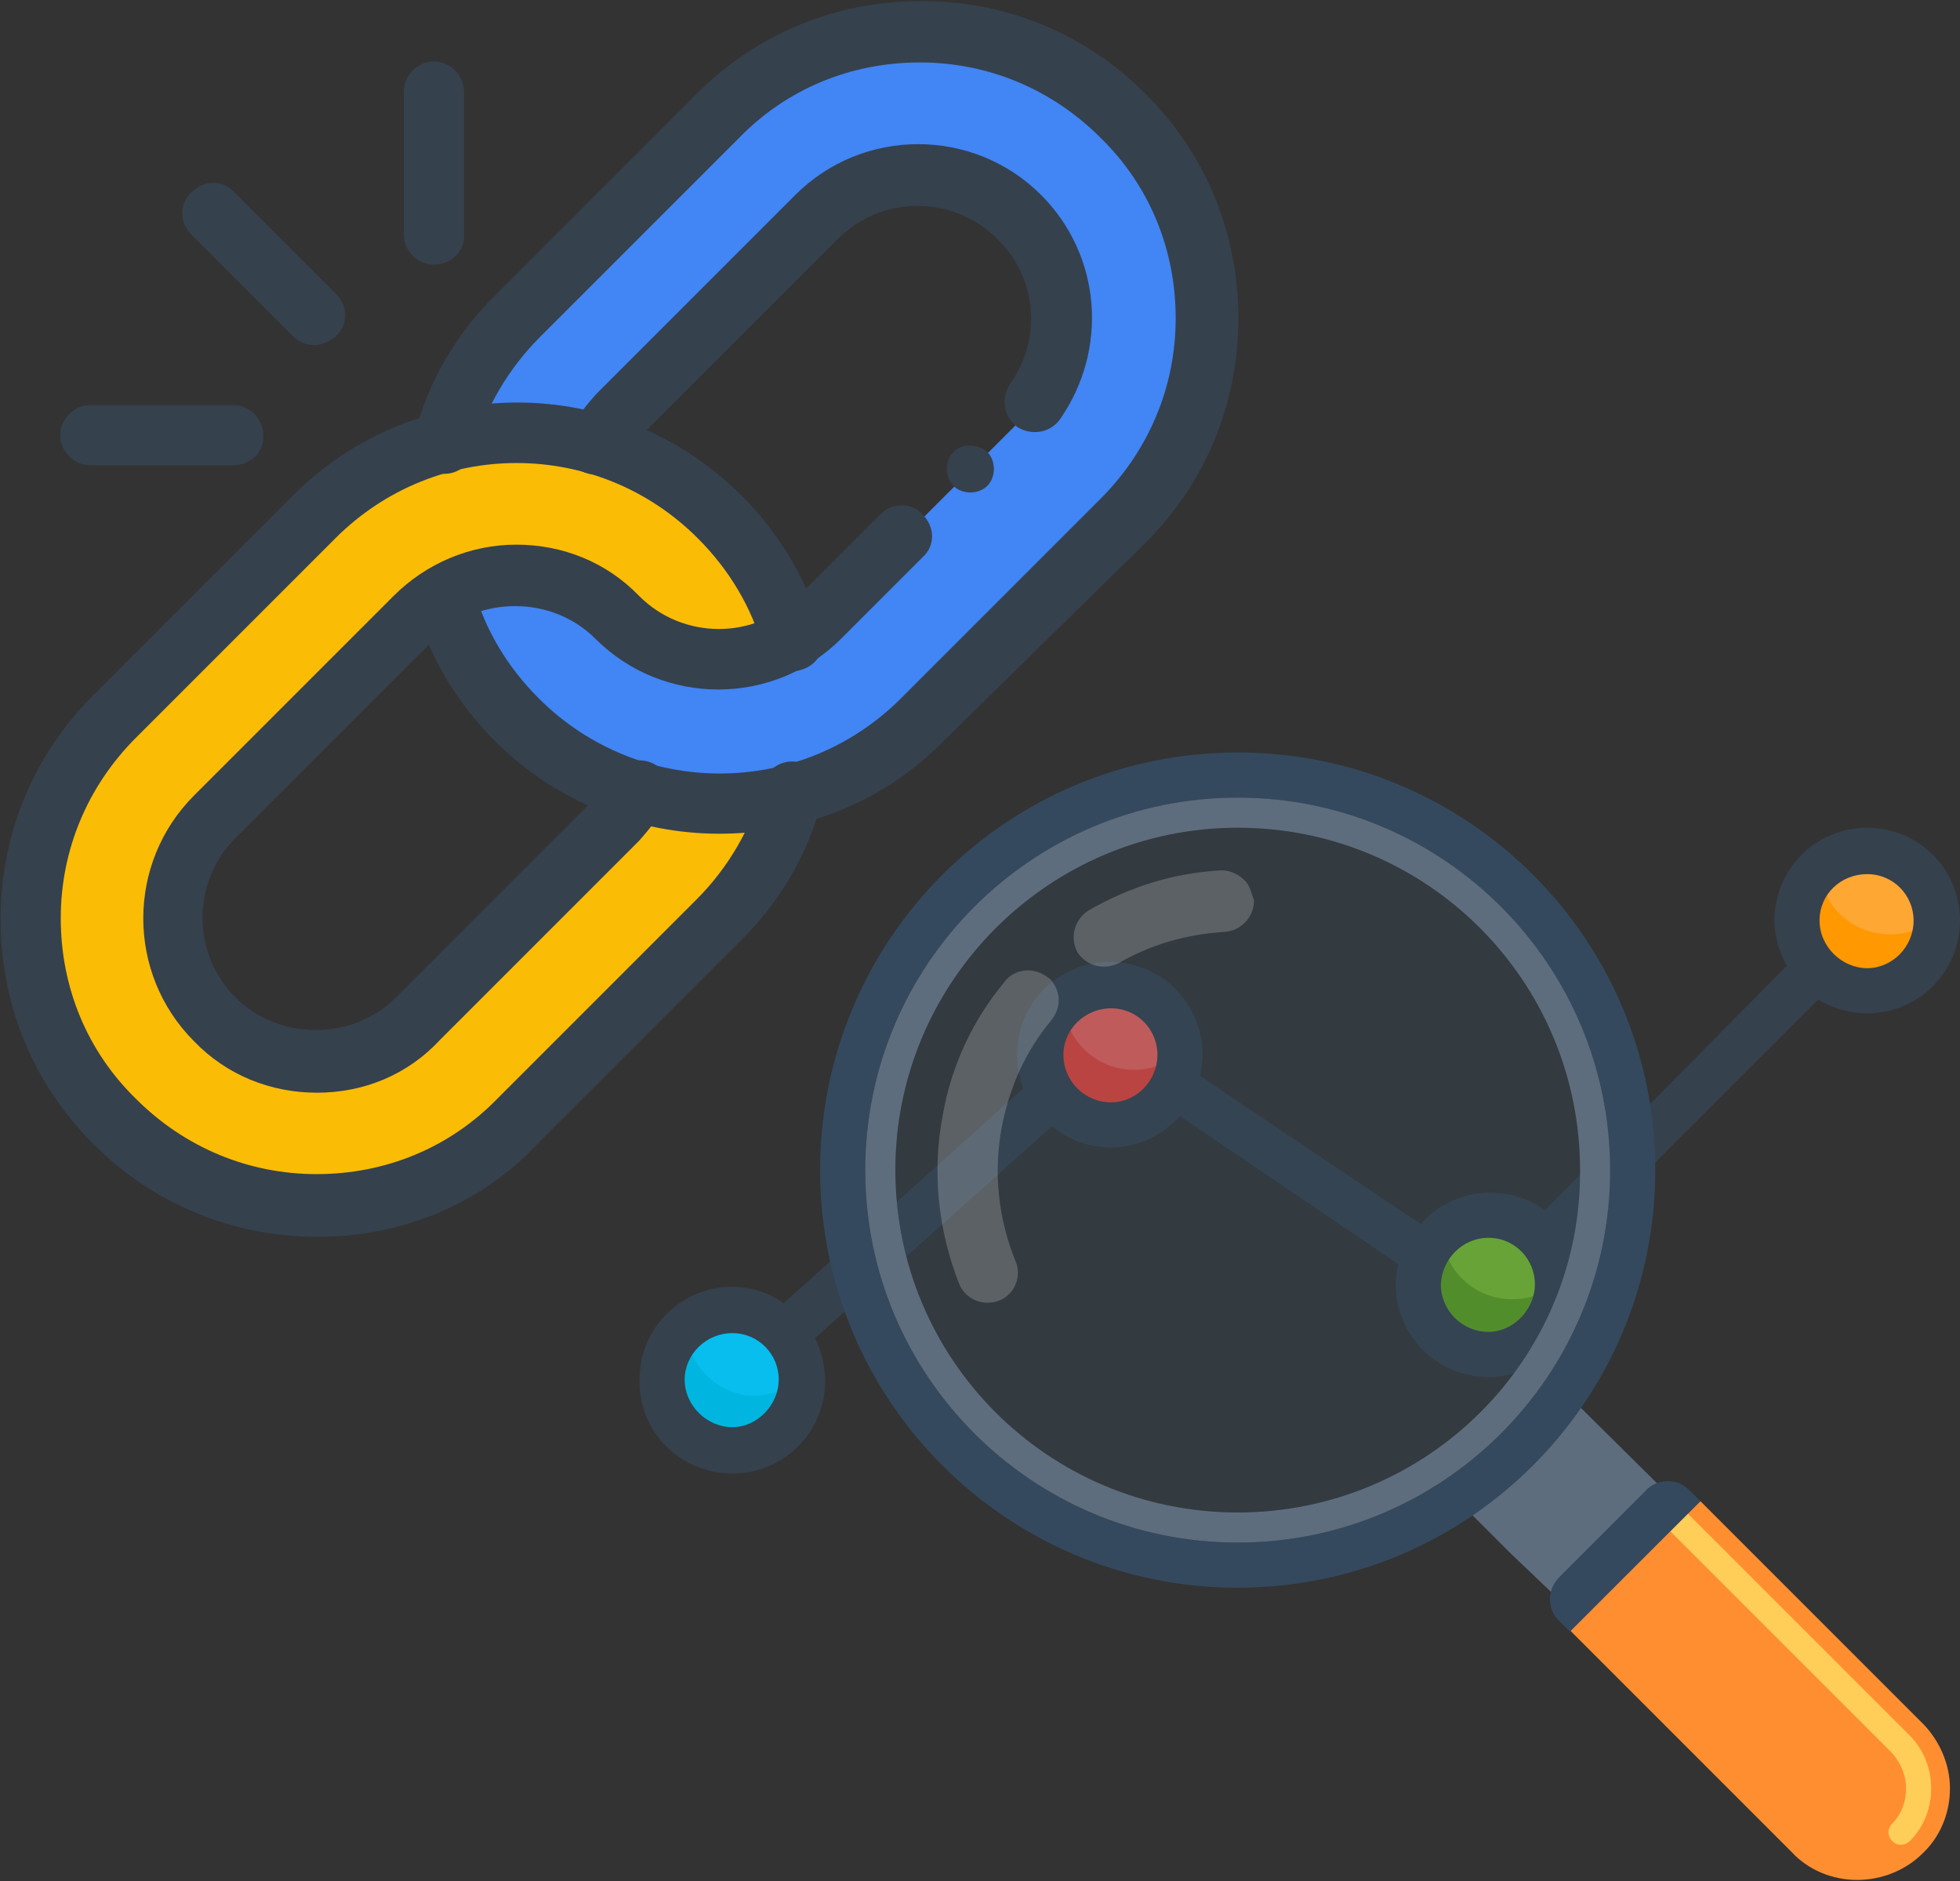 <?xml version="1.0" encoding="utf-8"?>
<!-- Generator: Adobe Illustrator 25.0.0, SVG Export Plug-In . SVG Version: 6.00 Build 0)  -->
<svg version="1.1" id="Layer_1" xmlns="http://www.w3.org/2000/svg" xmlns:xlink="http://www.w3.org/1999/xlink" x="0px" y="0px"
	 viewBox="0 0 156.3 150" style="enable-background:new 0 0 156.3 150;" xml:space="preserve">
<rect x="0" y="0" width="156.3" height="150" fill="#333333" stroke="none"/>
<style type="text/css">
	.st0{fill:#07BEEF;}
	.st1{fill:#FC635B;}
	.st2{fill:#7EC927;}
	.st3{fill:#FFA733;}
	.st4{fill:#00B6E0;}
	.st5{fill:#F34234;}
	.st6{fill:#60A917;}
	.st7{fill:#FF9801;}
	.st8{fill:#35414D;}
	.st9{fill:#5D6D7E;}
	.st10{fill:#FF8E31;}
	.st11{fill:#FECE59;}
	.st12{fill:#34495E;}
	.st13{opacity:0.3;}
	.st14{opacity:0.2;}
	.st15{fill:#FFFFFF;}
	.st16{fill:#FBBC05;}
	.st17{fill:#4285F4;}
	.st18{fill:none;}
</style>
<g>
	<g>
		<g>
			<g>
				<path class="st0" d="M64,110.1c0,3.1-2.5,5.6-5.6,5.6c-3.1,0-5.6-2.5-5.6-5.6c0-3.1,2.5-5.6,5.6-5.6C61.5,104.5,64,107,64,110.1
					L64,110.1z"/>
			</g>
			<g>
				<path class="st1" d="M94.1,84.1c0,3.1-2.5,5.6-5.6,5.6s-5.6-2.5-5.6-5.6c0-3.1,2.5-5.6,5.6-5.6S94.1,81,94.1,84.1z"/>
			</g>
			<g>
				<path class="st2" d="M124.3,102.5c0,3.1-2.5,5.6-5.6,5.6c-3.1,0-5.6-2.5-5.6-5.6c0-3.1,2.5-5.6,5.6-5.6S124.3,99.4,124.3,102.5
					L124.3,102.5z"/>
			</g>
			<g>
				<path class="st3" d="M154.4,73.4c0,3.1-2.5,5.6-5.6,5.6c-3.1,0-5.6-2.5-5.6-5.6c0-3.1,2.5-5.6,5.6-5.6
					C151.9,67.8,154.4,70.3,154.4,73.4z"/>
			</g>
			<g>
				<path class="st4" d="M64,109.9v0.2c0,3.1-2.5,5.6-5.6,5.6s-5.6-2.5-5.6-5.6c0-1.7,0.8-3.2,1.9-4.2c0.1,3,2.6,5.4,5.6,5.4
					C61.7,111.2,63,110.7,64,109.9z"/>
			</g>
			<g>
				<path class="st5" d="M94.1,83.9v0.2c0,3.1-2.5,5.6-5.6,5.6c-3.1,0-5.6-2.5-5.6-5.6c0-1.7,0.8-3.2,1.9-4.2c0.1,3,2.6,5.4,5.6,5.4
					C91.9,85.3,93.1,84.8,94.1,83.9L94.1,83.9z"/>
			</g>
			<g>
				<path class="st6" d="M124.3,102.3v0.2c0,3.1-2.5,5.6-5.6,5.6c-3.1,0-5.6-2.5-5.6-5.6c0-1.7,0.8-3.2,1.9-4.2
					c0.1,3,2.6,5.3,5.6,5.3C122,103.6,123.3,103.1,124.3,102.3L124.3,102.3z"/>
			</g>
			<g>
				<path class="st7" d="M154.4,73.2v0.2c0,3.1-2.5,5.6-5.6,5.6c-3.1,0-5.6-2.5-5.6-5.6c0-1.7,0.8-3.2,1.9-4.2
					c0.1,3,2.6,5.3,5.6,5.3C152.2,74.5,153.5,74,154.4,73.2z"/>
			</g>
			<g>
				<path class="st8" d="M58.4,117.5c4.1,0,7.4-3.3,7.4-7.4c0-1.2-0.3-2.4-0.8-3.4l18.9-16.9c1.3,1.1,2.9,1.7,4.7,1.7
					c2.2,0,4.1-1,5.5-2.5l17.4,11.8c-0.1,0.5-0.2,1.1-0.2,1.6c0,4.1,3.3,7.4,7.4,7.4c4.1,0,7.4-3.3,7.4-7.4c0-1.1-0.3-2.2-0.7-3.1
					L145,79.7c1.1,0.7,2.5,1.1,3.9,1.1c4.1,0,7.4-3.3,7.4-7.4c0-4.1-3.3-7.4-7.4-7.4c-4.1,0-7.4,3.3-7.4,7.4c0,1.3,0.4,2.6,1,3.6
					l-19.3,19.5c-1.2-0.9-2.7-1.4-4.4-1.4c-2.2,0-4.2,1-5.5,2.5L95.7,85.8c0.1-0.6,0.2-1.1,0.2-1.7c0-4.1-3.3-7.4-7.4-7.4
					c-4.1,0-7.4,3.3-7.4,7.4c0,1,0.2,1.9,0.5,2.7l-19.1,17.1c-1.2-0.8-2.6-1.3-4.1-1.3c-4.1,0-7.4,3.3-7.4,7.4
					C50.9,114.2,54.3,117.5,58.4,117.5z M148.9,69.7c2.1,0,3.7,1.7,3.7,3.7c0,2.1-1.7,3.8-3.7,3.8s-3.8-1.7-3.8-3.8
					S146.8,69.7,148.9,69.7z M118.7,98.7c2.1,0,3.7,1.7,3.7,3.7s-1.7,3.8-3.7,3.8c-2.1,0-3.8-1.7-3.8-3.8
					C115,100.4,116.6,98.7,118.7,98.7L118.7,98.7z M88.6,80.4c2.1,0,3.7,1.7,3.7,3.7c0,2.1-1.7,3.8-3.7,3.8c-2.1,0-3.8-1.7-3.8-3.8
					C84.8,82.1,86.5,80.4,88.6,80.4L88.6,80.4z M58.4,106.3c2.1,0,3.7,1.7,3.7,3.7s-1.7,3.8-3.7,3.8s-3.8-1.7-3.8-3.8
					C54.6,108,56.3,106.3,58.4,106.3L58.4,106.3z"/>
			</g>
		</g>
		<g>
			<g>
				<polygon class="st9" points="116.7,120.1 120.4,123.8 124.8,128 140.3,143.5 145,131 125.4,111.6 				"/>
			</g>
			<g>
				<g>
					<path class="st10" d="M135.6,119.7l17.7,17.7c1.3,1.3,2.2,3.2,2.2,5.2c0,2-0.8,3.9-2.2,5.2c-1.3,1.3-3.2,2.1-5.2,2.1
						c-2,0-3.9-0.8-5.2-2.2l-17.7-17.7L135.6,119.7z"/>
				</g>
				<g>
					<path class="st11" d="M133.2,122.1L133.2,122.1l1.4-1.4l17.7,17.7c1.1,1.1,1.7,2.6,1.7,4.2c0,1.6-0.6,3.1-1.7,4.2
						c-0.2,0.2-0.5,0.3-0.7,0.3c-0.3,0-0.5-0.1-0.7-0.3c-0.4-0.4-0.4-1,0-1.4c0.7-0.7,1.1-1.7,1.1-2.8c0-1-0.4-2-1.1-2.8
						L133.2,122.1z"/>
				</g>
				<g>
					<path class="st12" d="M125.2,130.1l10.4-10.4l-0.8-0.8c-0.5-0.5-1.1-0.8-1.8-0.8c-0.7,0-1.4,0.3-1.8,0.8l-6.8,6.8
						c-0.5,0.5-0.8,1.1-0.8,1.8c0,0.7,0.3,1.4,0.8,1.8L125.2,130.1z"/>
				</g>
			</g>
			<g class="st13">
				<path class="st12" d="M98.7,66c-15.1,0-27.3,12.2-27.3,27.3c0,15.1,12.2,27.3,27.3,27.3c15.1,0,27.3-12.2,27.3-27.3
					C126.1,78.2,113.8,66,98.7,66z"/>
			</g>
			<g>
				<path class="st12" d="M98.7,60c-18.4,0-33.3,14.9-33.3,33.3c0,18.4,14.9,33.3,33.3,33.3c18.4,0,33.3-14.9,33.3-33.3
					C132,74.9,117.1,60,98.7,60z M98.7,123C82.3,123,69,109.7,69,93.3c0-16.4,13.3-29.7,29.7-29.7c16.4,0,29.7,13.3,29.7,29.7
					C128.4,109.7,115.1,123,98.7,123z"/>
			</g>
			<g>
				<path class="st9" d="M98.7,63.6C82.3,63.6,69,76.9,69,93.3c0,16.4,13.3,29.7,29.7,29.7c16.4,0,29.7-13.3,29.7-29.7
					C128.4,76.9,115.1,63.6,98.7,63.6z M98.7,120.6c-15.1,0-27.3-12.2-27.3-27.3C71.4,78.2,83.7,66,98.7,66
					c15.1,0,27.3,12.2,27.3,27.3C126.1,108.4,113.8,120.6,98.7,120.6z"/>
			</g>
			<g>
				<g class="st14">
					<path class="st15" d="M99.5,70.5c-0.5-0.7-1.3-1.1-2.1-1.1c-3.8,0.2-7.3,1.3-10.6,3.2c-1.1,0.7-1.5,2.1-0.9,3.3
						c0.7,1.1,2.1,1.5,3.3,0.9c2.6-1.5,5.4-2.3,8.5-2.5c1.3-0.1,2.3-1.2,2.3-2.5C99.8,71.2,99.7,70.8,99.5,70.5z"/>
				</g>
				<g class="st14">
					<path class="st15" d="M84,78.4c-0.1-0.2-0.3-0.4-0.5-0.5c-1-0.8-2.6-0.7-3.4,0.4c-2.5,3-4.2,6.6-4.9,10.5
						c-0.9,4.6-0.4,9.3,1.3,13.6c0.5,1.2,1.9,1.8,3.2,1.3c1.2-0.5,1.8-1.9,1.3-3.1c-1.4-3.4-1.8-7.2-1.1-10.8c0.6-3.1,1.9-6,3.9-8.4
						C84.6,80.4,84.6,79.3,84,78.4z"/>
				</g>
			</g>
		</g>
	</g>
	<g>
		<g id="g5164_6_">
			<g id="g5170_6_" transform="translate(247.21,328.78)">
				<g id="path5172_6_">
					<path class="st16" d="M-184-277.8c-1.3-4.4-3.9-8.2-7.1-11c0,0,0,0,0,0c-0.6-0.5-1.2-1-1.8-1.4h0c-0.6-0.4-1.4-0.9-1.8-1.2
						c0,0,0,0,0,0c-1.5-0.8-3.1-1.5-4.9-2c0,0,0,0,0,0c-7.8-2.2-16.5-0.2-22.5,5.8l-15.9,15.9c-8.9,8.9-8.9,23.4,0,32.3
						c8.9,8.9,23.4,8.9,32.3,0l15.9-15.9c2.9-2.9,4.9-6.5,5.9-10.2c-1.9,0.5-3.9,0.8-5.9,0.8c-2.1,0-4.3-0.3-6.3-0.9
						c-0.5,0.8-1.1,1.6-1.8,2.3l-15.9,15.9c-4.5,4.5-11.7,4.5-16.2,0c-4.5-4.5-4.5-11.7,0-16.2l15.9-15.9c4.5-4.5,11.7-4.5,16.2,0
						C-194.1-275.7-188.4-275.1-184-277.8C-184-277.7-184-277.8-184-277.8"/>
				</g>
			</g>
			<g id="g5174_6_" transform="translate(466.85,466.85)">
				<g id="path5176_6_">
					<path class="st17" d="M-377.4-457.7c8.9,8.9,8.9,23.4,0,32.3l-15.9,15.9c-8.9,8.9-23.4,8.9-32.3,0c-2.8-2.8-4.8-6.2-5.8-9.8
						c4.4-2.6,10.1-2,13.9,1.8c4.5,4.5,11.7,4.5,16.2,0l16.2-16.2l0,0c4.2-4.5,4.1-11.5-0.3-15.9c-4.5-4.5-11.7-4.5-16.2,0
						l-15.9,15.9c-0.7,0.7-1.3,1.4-1.8,2.3c-2.1-0.6-4.2-0.9-6.3-0.9c-2,0-4,0.3-5.9,0.8c1-3.8,3-7.3,5.9-10.2l15.9-15.9
						C-400.8-466.6-386.3-466.6-377.4-457.7"/>
				</g>
			</g>
			<g id="g5178_6_" transform="translate(246.745,328.921)">
				<g id="path5180_6_">
					<path class="st8" d="M-221.4-230.3c-6.8,0-13.1-2.6-17.9-7.4c-4.8-4.8-7.4-11.1-7.4-17.9s2.6-13.1,7.4-17.9l15.9-15.9
						c9.9-9.9,25.9-9.9,35.8,0c3,3,5.3,6.8,6.4,10.9c0.1,0.2,0.1,0.5,0.1,0.7c0,1.1-0.7,2-1.8,2.3c-1.3,0.4-2.6-0.4-3-1.7
						c-0.9-3.3-2.7-6.3-5.2-8.8c-8-8-20.9-8-28.9,0l-15.9,15.9c-3.9,3.9-6,9-6,14.4c0,5.5,2.1,10.6,6,14.4c3.9,3.9,9,6,14.4,6
						c5.5,0,10.6-2.1,14.4-6l15.9-15.9c2.5-2.5,4.4-5.7,5.3-9.2c0.3-1.3,1.7-2.1,3-1.7c1.1,0.3,1.8,1.3,1.8,2.4c0,0.2,0,0.4-0.1,0.6
						c-1.1,4.3-3.4,8.2-6.6,11.3l-15.9,15.9C-208.3-232.9-214.7-230.3-221.4-230.3z"/>
				</g>
			</g>
			<g id="g5182_6_" transform="translate(328.921,246.745)">
				<g id="path5184_6_">
					<path class="st8" d="M-281.4-208.9c-0.4,0-0.8-0.1-1.2-0.3c-1.2-0.7-1.5-2.2-0.9-3.3c0.6-1,1.3-1.9,2.1-2.8l15.9-15.9
						c5.4-5.4,14.2-5.4,19.6,0c4.8,4.8,5.4,12.3,1.5,17.9c-0.8,1.1-2.3,1.3-3.4,0.6c-1.1-0.8-1.3-2.3-0.6-3.4
						c2.6-3.6,2.2-8.5-1-11.6c-3.5-3.5-9.2-3.5-12.7,0l-15.9,15.9c-0.5,0.5-1,1.1-1.4,1.8C-279.7-209.3-280.5-208.9-281.4-208.9z"/>
				</g>
			</g>
			<g id="g5186_6_" transform="translate(290.076,374.929)">
				<g id="path5188_6_">
					<path class="st8" d="M-264.8-287.8c-3.7,0-7.2-1.4-9.8-4.1c-5.4-5.4-5.4-14.2,0-19.6l15.9-15.9c2.6-2.6,6.1-4.1,9.8-4.1
						c3.7,0,7.2,1.4,9.8,4.1c3.5,3.5,9.2,3.5,12.7,0l6.5-6.5c1-1,2.5-1,3.4,0c1,1,1,2.5,0,3.4l-6.5,6.5c-5.4,5.4-14.2,5.4-19.6,0
						c-1.7-1.7-4-2.6-6.4-2.6c-2.4,0-4.7,0.9-6.4,2.6l-15.9,15.9c-3.5,3.5-3.5,9.2,0,12.7c1.7,1.7,4,2.6,6.4,2.6
						c2.4,0,4.7-0.9,6.4-2.6l15.9-15.9c0.5-0.5,1-1.1,1.4-1.8c0.7-1.2,2.2-1.5,3.3-0.9c1.2,0.7,1.5,2.2,0.9,3.3
						c-0.6,1-1.3,1.9-2.1,2.8l-15.9,15.9C-257.6-289.2-261.1-287.8-264.8-287.8z"/>
				</g>
			</g>
			<g id="g5190_6_" transform="translate(265.255,183.079)">
				<g id="path5192_6_">
					<path class="st8" d="M-207.9-116.6c-6.5,0-13-2.5-17.9-7.4c-3-3-5.3-6.8-6.4-10.9c-0.1-0.2-0.1-0.5-0.1-0.7
						c0-1.1,0.7-2,1.8-2.3c1.3-0.4,2.6,0.4,3,1.7c0.9,3.3,2.7,6.3,5.2,8.8c8,8,20.9,8,28.9,0l15.9-15.9c3.9-3.9,6-9,6-14.4
						c0-5.5-2.1-10.6-6-14.4c-3.9-3.9-9-6-14.4-6c-5.5,0-10.6,2.1-14.4,6l-15.9,15.9c-2.5,2.5-4.4,5.7-5.3,9.1
						c-0.3,1.3-1.7,2.1-3,1.7c-1.1-0.3-1.8-1.3-1.8-2.4c0-0.2,0-0.4,0.1-0.6c1.1-4.3,3.4-8.2,6.6-11.3l15.9-15.9
						c4.8-4.8,11.1-7.4,17.9-7.4c6.8,0,13.1,2.6,17.9,7.4c4.8,4.8,7.4,11.1,7.4,17.9c0,6.8-2.6,13.1-7.4,17.9L-190-124
						C-194.9-119-201.4-116.6-207.9-116.6z"/>
				</g>
			</g>
			<g id="g5194_6_" transform="translate(325.432,396.142)">
				<g id="path5196_6_">
					<path class="st8" d="M-249.4-360.1c-0.7,0.7-0.7,2,0,2.7c0.7,0.7,2,0.7,2.7,0c0.7-0.7,0.7-2,0-2.7
						C-247.5-360.8-248.7-360.8-249.4-360.1"/>
				</g>
			</g>
			<g id="g5210_7_" transform="translate(383.279,128.721)">
				<g id="path5212_7_">
					<path class="st8" d="M-358.2-101.2c-0.6,0-1.2-0.2-1.7-0.7l-8.1-8.1c-1-1-1-2.5,0-3.4c1-1,2.5-1,3.4,0l8.1,8.1c1,1,1,2.5,0,3.4
						C-357-101.5-357.6-101.2-358.2-101.2z"/>
				</g>
			</g>
			<g id="g5214_7_" transform="translate(333,95)">
				<g id="path5216_7_">
					<path class="st8" d="M-314.4-57.9h-11.4c-1.3,0-2.4-1.1-2.4-2.4c0-1.3,1.1-2.4,2.4-2.4h11.4c1.3,0,2.4,1.1,2.4,2.4
						C-311.9-59-313-57.9-314.4-57.9z"/>
				</g>
			</g>
			<g id="g5218_7_" transform="translate(417,179)">
				<g id="path5220_7_">
					<path class="st8" d="M-382.4-157.9c-1.3,0-2.4-1.1-2.4-2.4v-11.4c0-1.3,1.1-2.4,2.4-2.4s2.4,1.1,2.4,2.4v11.4
						C-379.9-159-381-157.9-382.4-157.9z"/>
				</g>
			</g>
		</g>
		<g id="SVGID_6_">
			<rect x="0.5" y="0.5" class="st18" width="97.5" height="97.5"/>
		</g>
	</g>
</g>
</svg>
